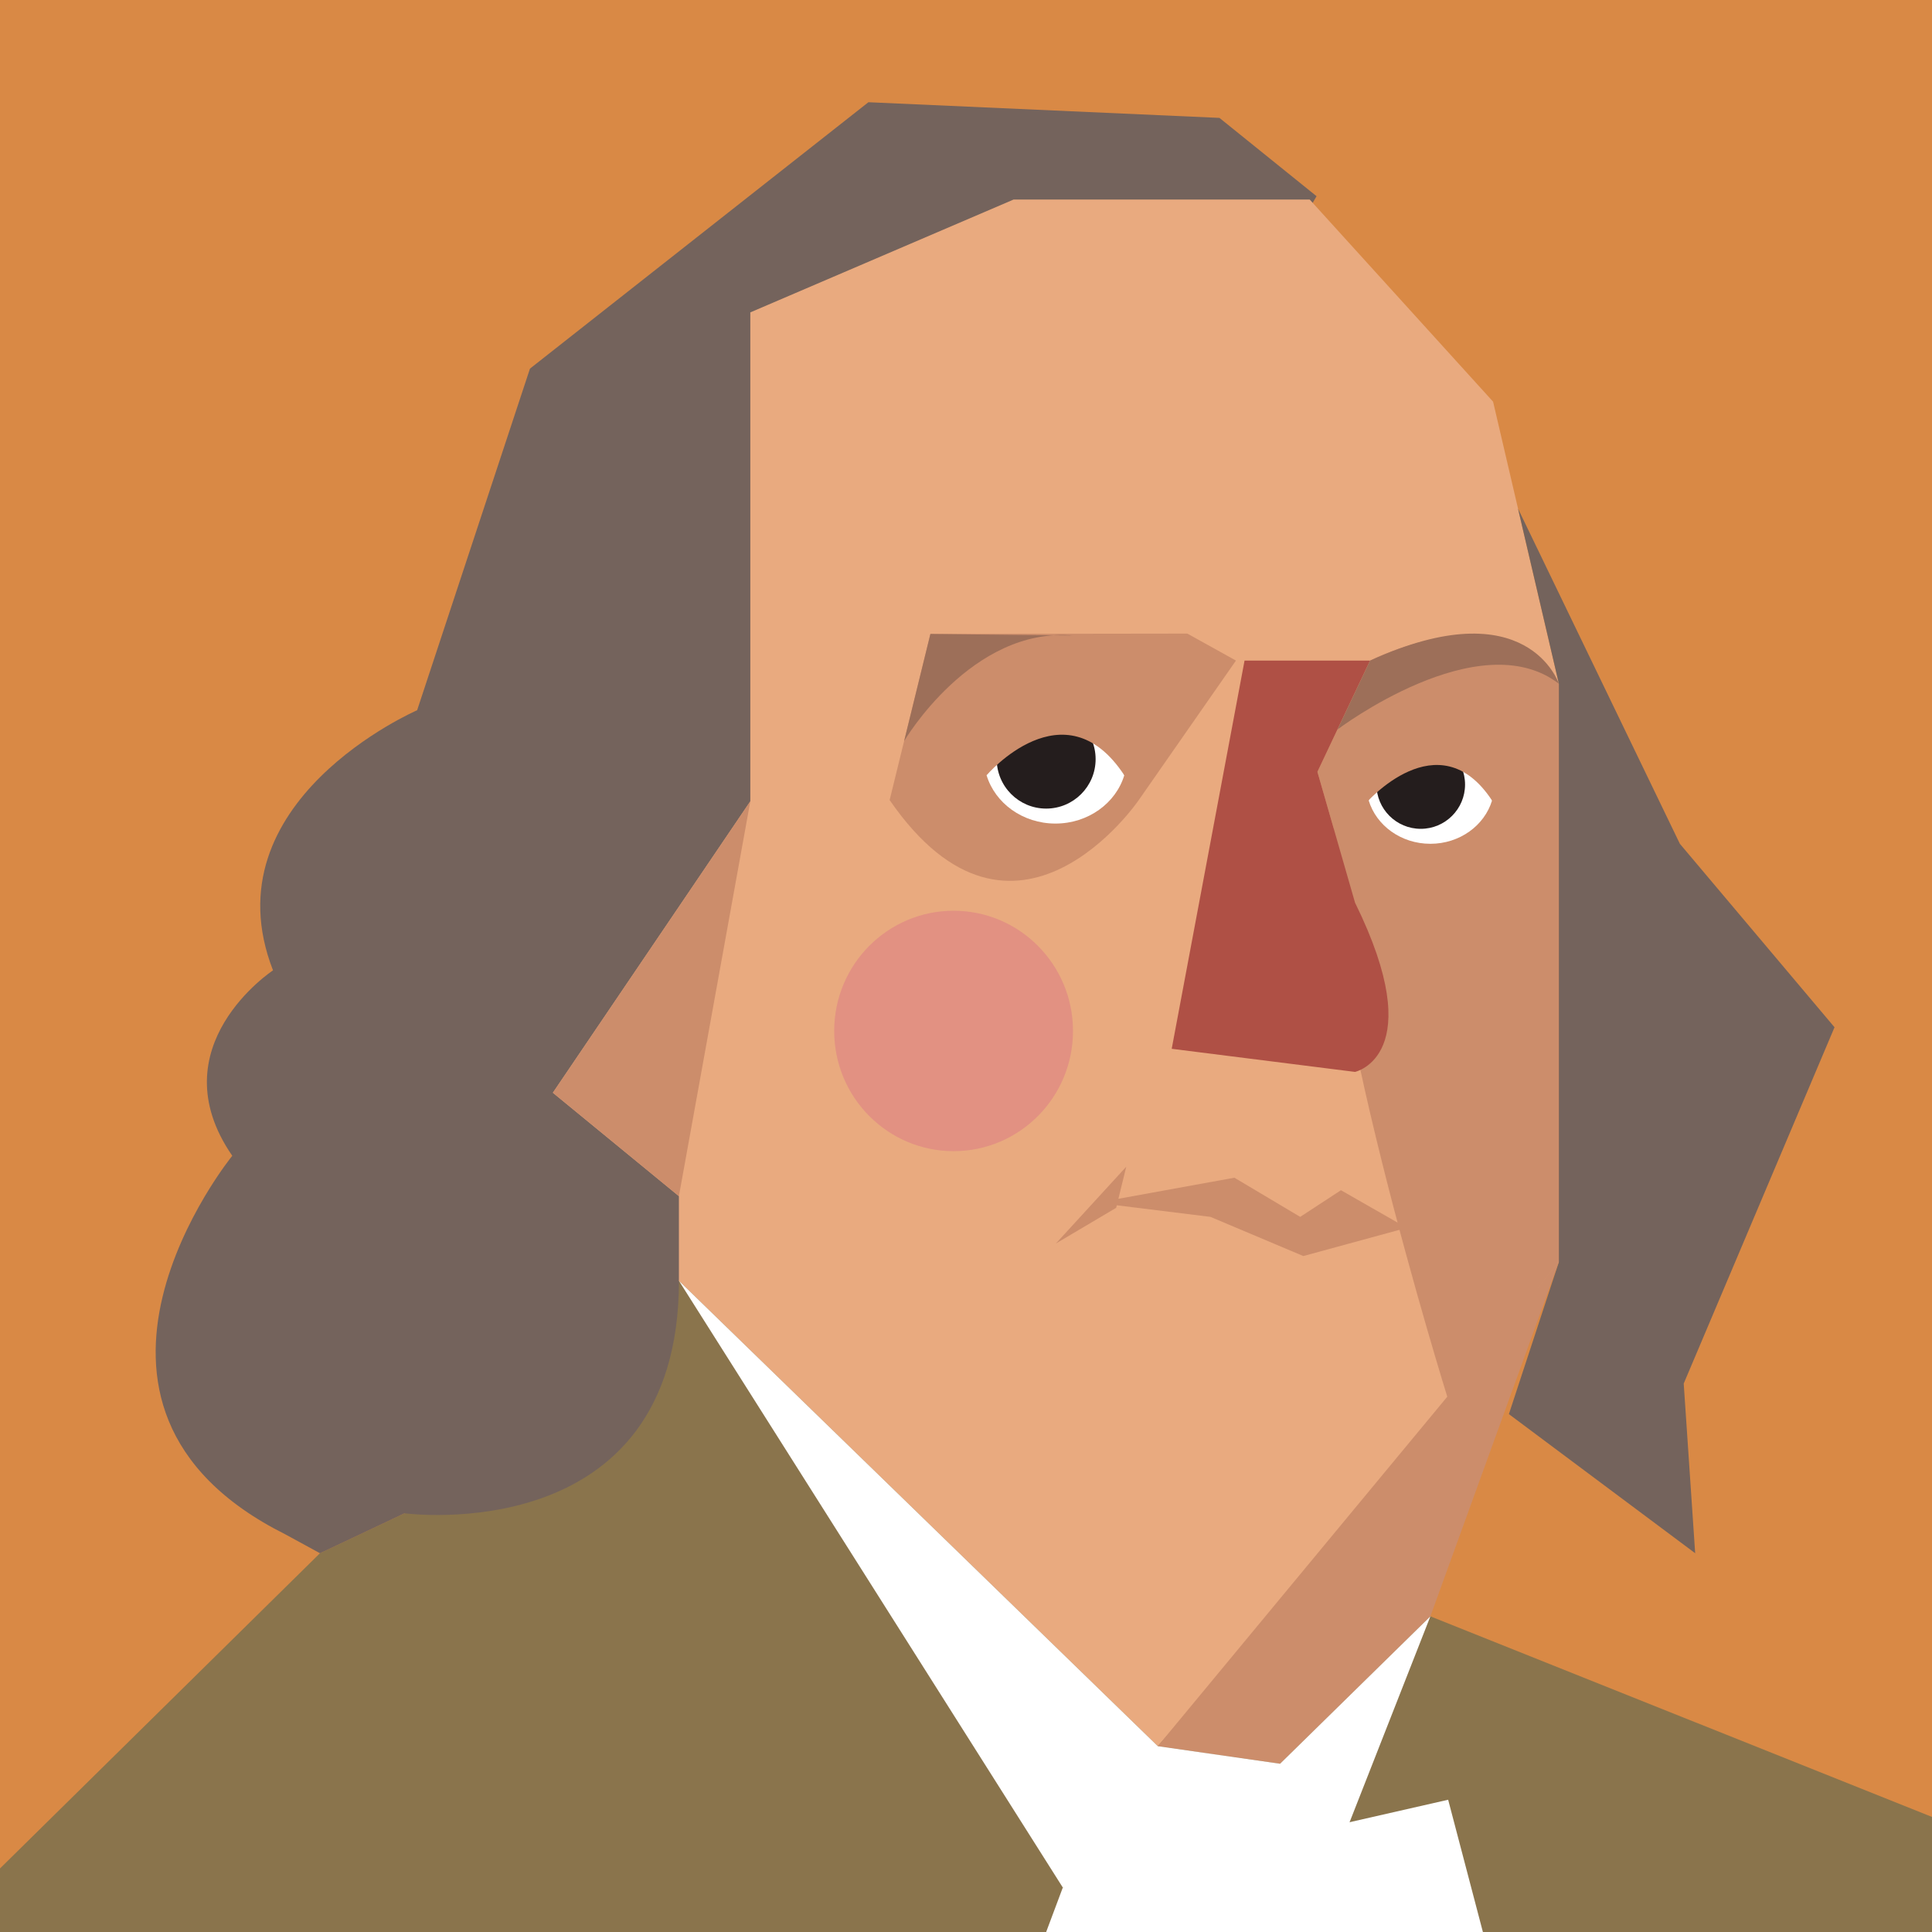 <?xml version="1.0" encoding="utf-8"?>
<!-- Generator: Adobe Illustrator 17.0.0, SVG Export Plug-In . SVG Version: 6.00 Build 0)  -->
<!DOCTYPE svg PUBLIC "-//W3C//DTD SVG 1.1//EN" "http://www.w3.org/Graphics/SVG/1.1/DTD/svg11.dtd">
<svg version="1.1" id="Слой_1" xmlns="http://www.w3.org/2000/svg" xmlns:xlink="http://www.w3.org/1999/xlink" x="0px" y="0px"
	 width="55px" height="55px" viewBox="0 0 55 55" enable-background="new 0 0 55 55" xml:space="preserve">
<g>
	<rect fill="#D98945" width="55" height="55"/>
	<polygon fill="#8A744C" points="0,53.191 9.109,44.217 11.518,43.079 19.327,36.461 40.72,46.014 55,51.724 55,55 0,55 	"/>
	<path fill="#74635C" d="M37.48,5.586l-2.765-2.23l-9.993-0.446l-9.635,7.584l-3.212,9.725c0,0-5.977,2.587-4.103,7.405
		c0,0-3.301,2.172-1.16,5.279c0,0-5.799,7.122,1.517,10.78l0.981,0.535l2.409-1.138c0,0,7.809,1.054,7.809-6.619L37.48,5.586z"/>
	<polyline fill="#E9AA7F" points="29.523,5.681 37.285,5.681 42.505,11.435 44.378,19.465 44.378,35.925 36.951,45.159 
		32.961,49.71 19.327,36.461 19.327,34.052 15.739,31.108 21.36,22.811 21.36,8.893 28.854,5.681 	"/>
	<path fill="#CC8D6B" d="M25.326,22.776l1.16-4.729l7.315-0.01l1.384,0.768l-2.766,3.97C32.419,22.776,28.895,27.951,25.326,22.776z
		"/>
	<path fill="#CC8D6B" d="M39.004,18.805c0,0,3.861-1.982,5.374,0.66v4.515v11.945l-3.152,3.918c0,0-3.933-12.593-3.265-16.281
		l-0.457-1.59"/>
	<path fill="#FFFFFF" d="M30.046,20.695c-0.934,0-1.72,0.582-1.96,1.375c0.24,0.793,1.026,1.375,1.96,1.375
		c0.934,0,1.72-0.582,1.96-1.375C31.766,21.277,30.981,20.695,30.046,20.695z"/>
	<path fill="#FFFFFF" d="M40.72,21.559c-0.836,0-1.54,0.522-1.755,1.231c0.215,0.71,0.918,1.231,1.755,1.231
		c0.837,0,1.54-0.522,1.755-1.231C42.26,22.08,41.557,21.559,40.72,21.559z"/>
	<path fill="#AF5045" d="M33.356,29.857l5.219,0.658c0,0,2.141-0.468,0-4.818l-1.071-3.725l1.499-3.167H35.43L33.356,29.857z"/>
	<circle fill="#241D1D" cx="29.782" cy="21.611" r="1.408"/>
	<circle fill="#241D1D" cx="40.446" cy="22.334" r="1.261"/>
	<path fill="#9D6F59" d="M25.739,21.096c0,0,1.917-3.256,4.808-3.004l-4.06-0.045L25.739,21.096z"/>
	<path fill="#9D6F59" d="M38.075,20.768c0,0,4.032-3.053,6.303-1.303c0,0-0.887-2.712-5.374-0.66L38.075,20.768z"/>
	<polygon fill="#CC8D6B" points="38.174,33.883 37.014,34.642 35.141,33.527 31.838,34.127 32.062,33.214 30.059,35.4 
		31.775,34.384 31.793,34.312 34.46,34.642 37.103,35.757 40.047,34.954 	"/>
	<polygon fill="#74635C" points="43.215,14.48 47.823,24.022 52.225,29.244 47.932,39.387 48.258,44.217 42.955,40.257 
		44.378,35.925 44.378,19.465 	"/>
	<polygon fill="#CC8D6B" points="44.378,35.925 40.72,46.014 36.441,50.21 32.961,49.71 	"/>
	<path fill="#CC8D6B" d="M28.086,22.07c0,0,2.217-2.597,3.92,0l0.634-0.458l-2.037-2.476l-2.955,1.067L28.086,22.07z"/>
	<path fill="#CC8D6B" d="M38.878,22.872c0,0,2.072-2.408,3.598-0.082l0.48-0.328l-1.824-2.217l-2.646,0.956L38.878,22.872z"/>
	<polygon fill="#CC8D6B" points="21.36,22.811 19.327,34.052 15.739,31.108 	"/>
	<polygon fill="#FFFFFF" points="19.327,36.461 32.961,49.71 36.441,50.21 40.72,46.014 37.48,54.269 30.256,53.734 	"/>
	<polygon fill="#FFFFFF" points="29.782,55 30.256,53.734 41.226,51.235 42.215,55 	"/>
	<ellipse fill="#E29182" cx="27.147" cy="29.349" rx="3.399" ry="3.422"/>
</g>
</svg>
